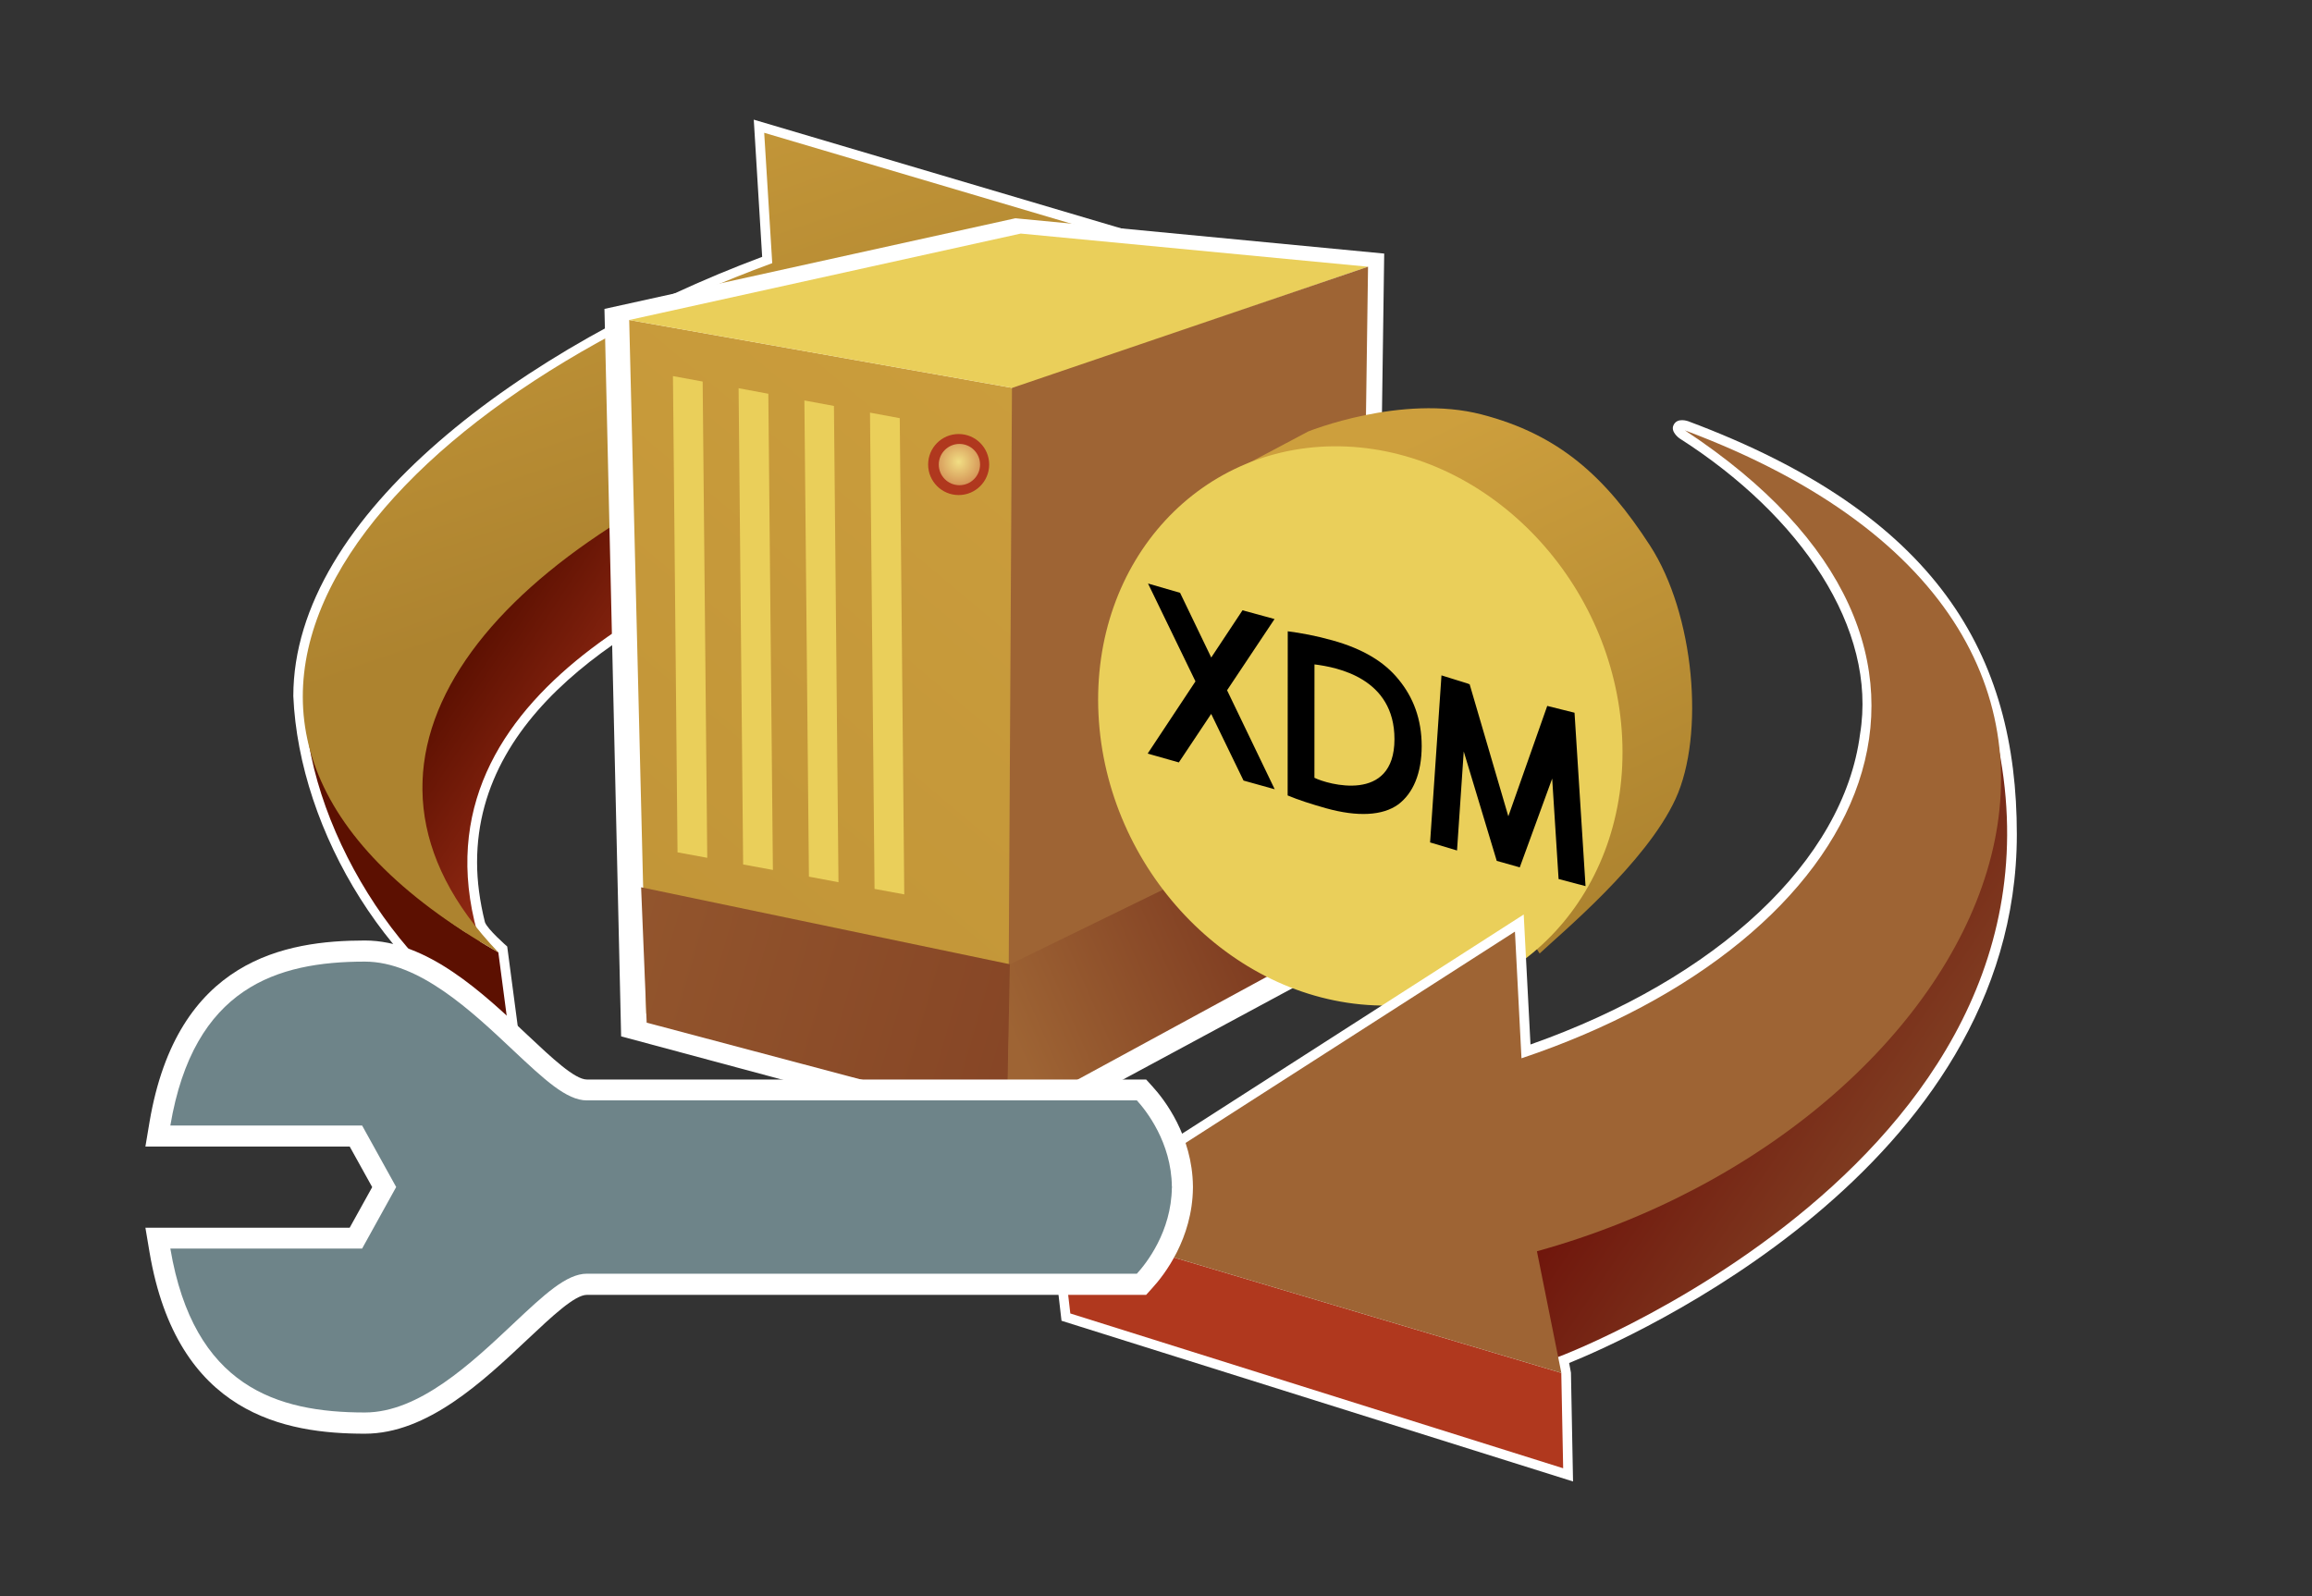 <?xml version="1.0" encoding="UTF-8"?>
<svg xmlns="http://www.w3.org/2000/svg" xmlns:xlink="http://www.w3.org/1999/xlink" contentScriptType="text/ecmascript" width="84" baseProfile="tiny" zoomAndPan="magnify" contentStyleType="text/css" viewBox="0 0 84 58" height="58" preserveAspectRatio="xMidYMid meet" version="1.1">
    <rect x="0" y="0" width="84" height="58" fill="#333333" stroke="none"/>
    <path fill="#ffffff" d="M 27.691 9.333 C 19.061 12.559 10.657 18.699 10.657 25.296 C 10.87 30.211 14.187 35.762 18.907 38.016 L 18.428 34.393 C 18.428 34.393 17.704 33.764 17.618 33.507 C 17.43 32.749 17.333 32.024 17.333 31.333 C 17.333 25.588 23.43 22.264 28.483 20.175 C 28.493 20.358 28.534 21.148 28.534 21.148 L 46.199 9.916 L 27.386 4.348 C 27.386 4.348 27.665 8.886 27.691 9.333 z "/>
    <linearGradient x1="25.668" gradientTransform="matrix(1 0 0 -1 0.138 56.834)" y1="29.713" x2="17.948" gradientUnits="userSpaceOnUse" y2="34.833" xlink:type="simple" xlink:actuate="onLoad" id="XMLID_10_" xlink:show="other">
        <stop stop-color="#b0381e" offset="0"/>
        <stop stop-color="#5c1001" offset="1"/>
    </linearGradient>
    <path fill="url(#XMLID_10_)" d="M 17.775 35.162 C 14.031 25.801 24.424 21.361 29.875 19.238 C 29.191 17.58 29.422 17.356 28.736 15.698 C 16.565 20.439 12.064 27.369 17.775 35.162 "/>
    <path fill="#5c1001" d="M 18.105 34.605 C 13.398 31.959 10.778 27.932 11.084 24.823 C 10.821 29.331 14.269 35.338 18.475 37.41 L 18.105 34.605 z "/>
    <linearGradient x1="21.509" gradientTransform="matrix(1 0 0 -1 0.138 56.834)" y1="57.666" x2="28.379" gradientUnits="userSpaceOnUse" y2="37.566" xlink:type="simple" xlink:actuate="onLoad" id="XMLID_11_" xlink:show="other">
        <stop stop-color="#cd9f3d" offset="0"/>
        <stop stop-color="#ad832f" offset="1"/>
    </linearGradient>
    <path fill="url(#XMLID_11_)" d="M 18.105 34.605 C 3.556 26.348 13.608 14.867 28.057 9.562 L 27.765 4.825 L 45.363 10.034 L 28.856 20.533 L 28.612 15.931 C 17.567 20.239 11.454 27.665 18.105 34.605 z "/>
    <path fill="#ffffff" d="M 21.961 11.225 L 22.567 37.658 L 36.675 41.45 L 49.942 34.3 L 50.13 27.778 C 50.13 27.778 50.05 27.819 50.03 27.824 C 50.061 25.725 50.291 9.214 50.291 9.214 L 36.891 7.931 L 21.961 11.225 z "/>
    <linearGradient x1="42.782" gradientTransform="matrix(1 0 0 -1 0.138 56.834)" y1="46.602" x2="-12.556" gradientUnits="userSpaceOnUse" y2="-19.255" xlink:type="simple" xlink:actuate="onLoad" id="XMLID_12_" xlink:show="other">
        <stop stop-color="#cd9f3d" offset="0"/>
        <stop stop-color="#ad832f" offset="1"/>
    </linearGradient>
    <polygon fill="url(#XMLID_12_)" points="23.48,36.833 22.86,11.628 36.864,14.111 36.626,40.197 "/>
    <polygon fill="#eacf5a" points="49.704,9.692 37.086,8.487 22.86,11.628 36.864,14.111 "/>
    <polygon fill="#9e6434" points="36.621,40.188 49.371,33.543 49.704,9.692 36.767,14.097 "/>
    <linearGradient x1="8.969" gradientTransform="matrix(1 0 0 -1 0.138 56.834)" y1="26.797" x2="45.814" gradientUnits="userSpaceOnUse" y2="16.156" xlink:type="simple" xlink:actuate="onLoad" id="XMLID_13_" xlink:show="other">
        <stop stop-color="#9e6434" offset="0"/>
        <stop stop-color="#7f3c21" offset="1"/>
    </linearGradient>
    <polygon fill="url(#XMLID_13_)" points="36.719,35.044 36.589,40.635 23.495,37.16 23.293,32.241 "/>
    <linearGradient x1="36.727" y1="37.481" x2="45.228" gradientUnits="userSpaceOnUse" y2="33.749" xlink:type="simple" xlink:actuate="onLoad" id="XMLID_14_" xlink:show="other">
        <stop stop-color="#9e6434" offset="0"/>
        <stop stop-color="#7f3c21" offset="1"/>
    </linearGradient>
    <polygon fill="url(#XMLID_14_)" points="49.518,28.783 49.375,33.672 36.582,40.627 36.69,35.044 "/>
    <polyline fill="#eacf5a" points="32.69,15.195 31.609,14.994 31.774,32.3 32.854,32.499 32.69,15.195 "/>
    <polyline fill="#eacf5a" points="30.299,14.751 29.225,14.551 29.39,31.855 30.464,32.057 30.299,14.751 "/>
    <polyline fill="#eacf5a" points="27.915,14.308 26.835,14.107 27,31.412 28.081,31.611 27.915,14.308 "/>
    <polyline fill="#eacf5a" points="25.529,13.864 24.45,13.666 24.616,30.971 25.696,31.17 25.529,13.864 "/>
    <radialGradient gradientTransform="matrix(1 0 0 -1 0.138 56.834)" gradientUnits="userSpaceOnUse" xlink:type="simple" r="0.558" xlink:actuate="onLoad" cx="34.555" id="XMLID_15_" cy="39.91" xlink:show="other">
        <stop stop-color="#f1de84" offset="0"/>
        <stop stop-color="#b0381e" offset="1"/>
    </radialGradient>
    <circle fill="url(#XMLID_15_)" r="1.109" cx="34.83" cy="16.88"/>
    <radialGradient gradientTransform="matrix(1 0 0 -1 0.138 56.834)" gradientUnits="userSpaceOnUse" xlink:type="simple" r="1.922" xlink:actuate="onLoad" cx="34.693" id="XMLID_16_" cy="40.049" xlink:show="other">
        <stop stop-color="#f1de84" offset="0"/>
        <stop stop-color="#b0381e" offset="1"/>
    </radialGradient>
    <circle fill="url(#XMLID_16_)" r="0.75" cx="34.858" cy="16.881"/>
    <linearGradient x1="51.03" gradientTransform="matrix(1 0 0 -1 0.138 56.834)" y1="40.853" x2="59.12" gradientUnits="userSpaceOnUse" y2="24.084" xlink:type="simple" xlink:actuate="onLoad" id="XMLID_17_" xlink:show="other">
        <stop stop-color="#cd9f3d" offset="0"/>
        <stop stop-color="#ad832f" offset="1"/>
    </linearGradient>
    <path fill="url(#XMLID_17_)" d="M 44.743 17.156 L 47.539 15.674 C 47.521 15.684 50.924 14.304 53.834 15.061 C 56.645 15.792 58.329 17.322 59.947 19.822 C 61.566 22.319 61.947 26.695 60.878 29.027 C 59.807 31.358 56.721 33.906 55.938 34.647 L 44.743 17.156 z "/>
    <path fill="#eacf5a" d="M 58.936 26.795 C 59.214 32.399 55.182 36.756 49.93 36.531 C 44.674 36.306 40.189 31.568 39.911 25.964 C 39.633 20.359 43.666 15.999 48.919 16.225 C 54.175 16.456 58.658 21.19 58.936 26.795 z "/>
    <path d="M 48.419 23.271 C 47.813 23.1 47.26 23.0 46.787 22.939 L 46.783 28.904 C 47.178 29.069 47.625 29.213 48.177 29.369 C 49.325 29.689 50.237 29.64 50.8 29.231 C 51.343 28.826 51.651 28.101 51.653 27.111 C 51.653 26.131 51.346 25.335 50.813 24.689 C 50.296 24.048 49.516 23.578 48.419 23.271 z M 47.756 28.262 L 47.758 24.142 C 48.588 24.246 50.666 24.643 50.664 26.861 C 50.662 29.205 48.225 28.497 47.756 28.262 z M 46.307 22.494 L 45.143 22.176 L 44.007 23.892 L 42.875 21.541 L 41.71 21.203 L 43.434 24.759 L 41.697 27.383 L 42.83 27.704 L 44.005 25.941 L 45.18 28.363 L 46.313 28.679 L 44.582 25.082 L 46.307 22.494 z M 57.206 25.898 L 56.223 25.653 L 56.223 25.654 L 56.215 25.65 L 54.801 29.662 L 53.393 24.857 L 53.35 24.857 L 53.35 24.845 L 52.372 24.541 L 51.958 30.611 L 52.937 30.904 L 53.181 27.306 L 54.373 31.258 L 54.379 31.281 L 55.217 31.517 L 55.224 31.496 L 56.394 28.291 L 56.627 31.941 L 57.606 32.199 L 57.206 25.898 z "/>
    <path fill="#ffffff" d="M 60.795 15.466 C 60.699 15.705 61.02 15.929 61.02 15.929 C 65.425 18.74 68.214 22.835 67.579 26.68 C 66.983 31.275 62.401 35.556 55.606 37.953 C 55.565 37.18 55.36 33.23 55.36 33.23 L 38.138 44.281 L 38.567 47.992 L 57.152 53.832 L 57.076 49.879 C 57.076 49.879 57.041 49.701 57.01 49.527 C 59.123 48.67 73.276 42.474 73.276 30.318 C 73.276 23.793 70.407 18.696 61.338 15.307 C 61.336 15.309 60.924 15.146 60.795 15.466 z M 73.003 27.387 L 72.999 27.354 C 73.001 27.358 73.003 27.38 73.003 27.387 z "/>
    <linearGradient x1="69.061" gradientTransform="matrix(1 0 0 -1 0.138 56.834)" y1="16.498" x2="58.522" gradientUnits="userSpaceOnUse" y2="23.678" xlink:type="simple" xlink:actuate="onLoad" id="XMLID_18_" xlink:show="other">
        <stop stop-color="#7f3c21" offset="0"/>
        <stop stop-color="#670000" offset="1"/>
    </linearGradient>
    <path fill="url(#XMLID_18_)" d="M 71.887 24.528 C 71.887 24.528 55.703 44.953 55.699 44.953 C 55.703 44.953 56.519 49.34 56.519 49.34 C 56.996 49.205 77.73 41.117 71.887 24.528 z "/>
    <polygon fill="#b0381e" points="56.725,49.887 56.793,53.352 38.887,47.727 38.51,44.459 "/>
    <path fill="#9e6434" d="M 61.213 15.637 C 81.238 23.124 72.255 40.922 55.84 45.467 L 56.727 49.887 L 38.51 44.459 L 55.041 33.852 L 55.279 38.455 C 67.934 34.211 73.302 23.591 61.213 15.637 z "/>
    <path fill="#ffffff" d="M 13.257 34.175 C 10.378 34.175 6.433 34.86 5.433 40.768 L 5.283 41.661 C 5.283 41.661 11.918 41.661 12.705 41.661 C 12.943 42.088 13.297 42.725 13.523 43.136 C 13.296 43.544 12.943 44.185 12.705 44.611 C 11.918 44.611 5.283 44.611 5.283 44.611 L 5.433 45.503 C 6.433 51.41 10.378 52.096 13.257 52.096 C 15.528 52.096 17.55 50.192 19.177 48.658 C 20.056 47.831 20.884 47.051 21.323 47.051 L 41.642 47.051 L 41.867 46.801 C 42.306 46.322 43.32 45.01 43.342 43.17 L 43.342 43.107 C 43.321 41.265 42.307 39.955 41.867 39.474 L 41.642 39.226 L 21.323 39.226 C 20.884 39.226 20.055 38.447 19.178 37.622 C 17.55 36.082 15.528 34.175 13.257 34.175 z "/>
    <path fill="#6e8489" d="M 42.578 43.133 C 42.578 43.124 42.582 43.117 42.582 43.11 L 42.576 43.11 C 42.558 41.509 41.64 40.352 41.305 39.985 C 40.875 39.985 21.324 39.985 21.324 39.985 C 20.58 39.985 19.773 39.221 18.652 38.171 C 17.127 36.733 15.226 34.942 13.257 34.942 C 10.062 34.942 7.036 35.88 6.189 40.897 C 7.39 40.897 13.156 40.897 13.156 40.897 L 14.394 43.133 L 13.156 45.37 C 13.156 45.37 7.39 45.37 6.189 45.37 C 7.037 50.389 10.062 51.325 13.257 51.325 C 15.226 51.325 17.126 49.534 18.652 48.096 C 19.773 47.043 20.58 46.282 21.324 46.282 C 21.324 46.282 40.875 46.282 41.305 46.282 C 41.641 45.915 42.558 44.759 42.576 43.155 L 42.582 43.155 C 42.582 43.148 42.578 43.143 42.578 43.133 z "/>
</svg>
